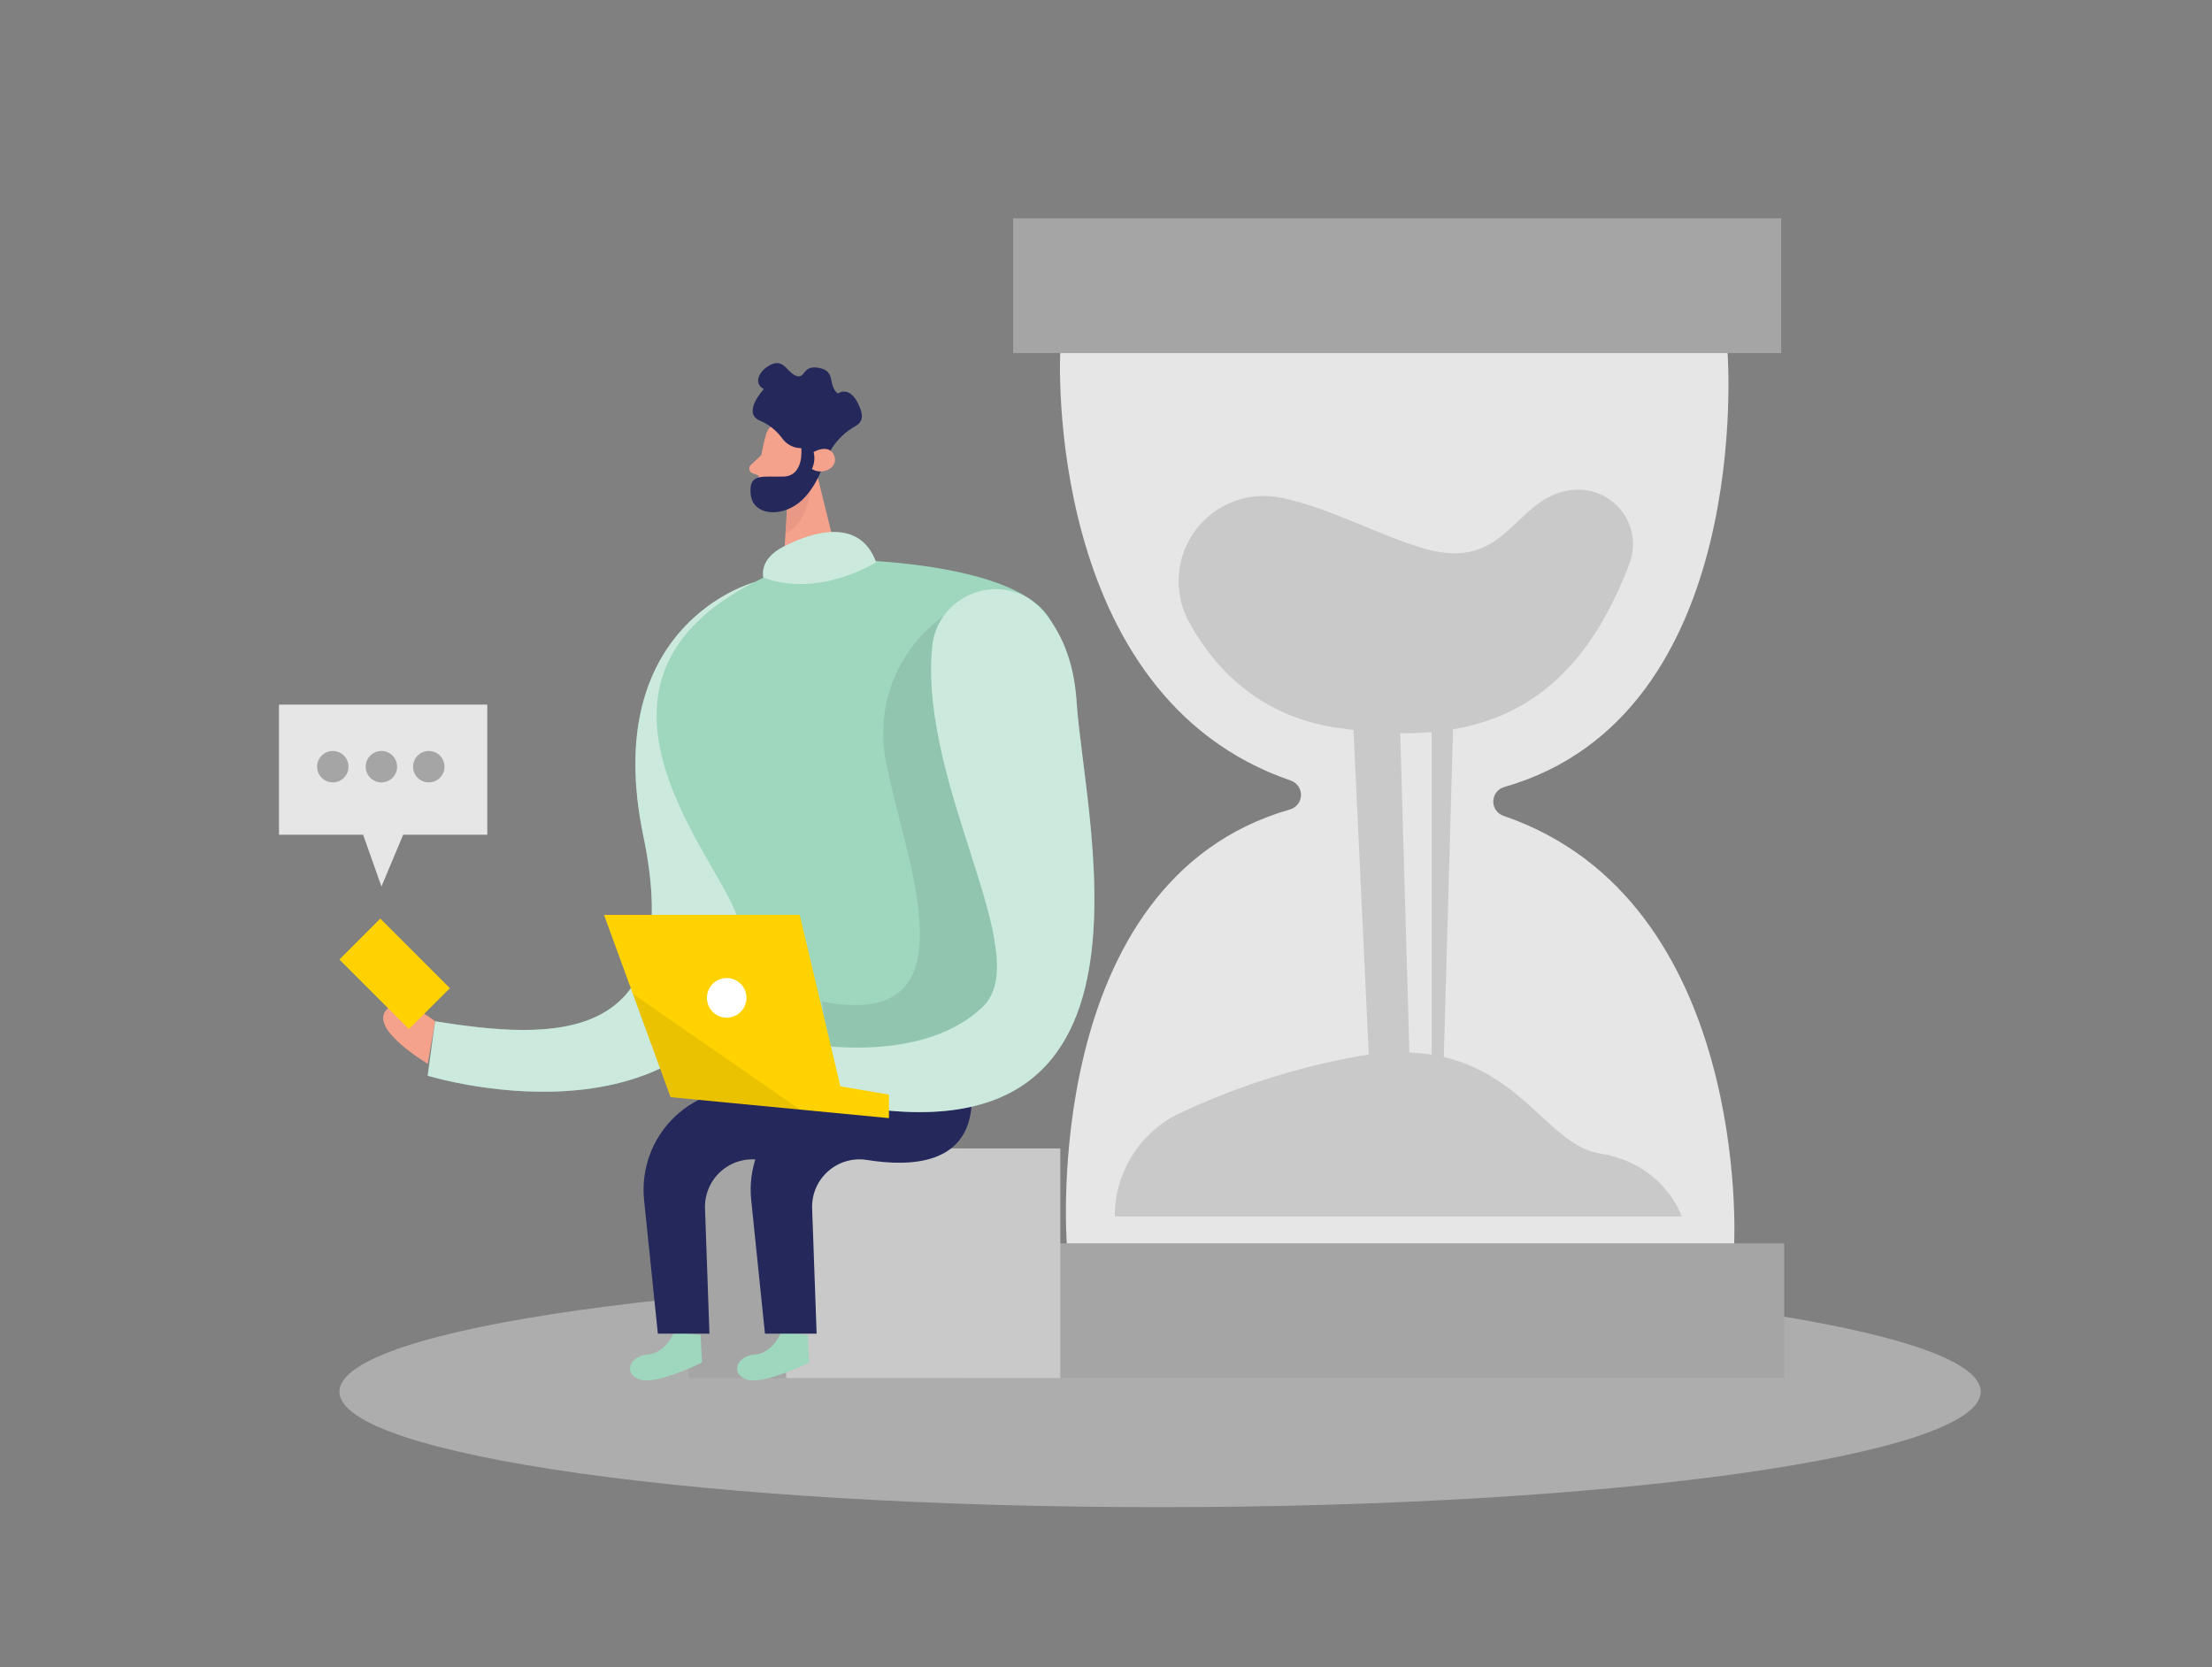 <svg width="406" height="306" viewBox="0 0 406 306" fill="none" xmlns="http://www.w3.org/2000/svg">
<rect x="0" y="0" width="406" height="306" fill="#808080" stroke="none"/>
<path d="M138.375 106.898C138.375 106.898 109.955 114.44 118.075 153.406C126.195 192.372 101.165 190.839 79.85 187.449L78.5 197.436C78.5 197.436 134.325 214.691 141.755 165.636C149.185 116.582 138.375 106.898 138.375 106.898Z" fill="#9ED6BE"/>
<path opacity="0.46" d="M138.375 106.898C138.375 106.898 109.955 114.44 118.075 153.406C126.195 192.372 101.165 190.839 79.85 187.449L78.5 197.436C78.5 197.436 134.325 214.691 141.755 165.636C149.185 116.582 138.375 106.898 138.375 106.898Z" fill="white"/>
<path opacity="0.45" d="M212.927 276.627C296.115 276.627 363.553 267.138 363.553 255.433C363.553 243.729 296.115 234.24 212.927 234.24C129.738 234.24 62.301 243.729 62.301 255.433C62.301 267.138 129.738 276.627 212.927 276.627Z" fill="#E6E6E6"/>
<path d="M51.207 129.32V153.203H66.645L70.015 162.704L74.004 153.203H89.442V129.32H51.207Z" fill="#E6E6E6"/>
<path d="M140.507 80.052C140.507 80.052 139.004 85.472 139.248 89.299C139.272 89.673 139.371 90.038 139.538 90.373C139.704 90.708 139.936 91.007 140.22 91.251C140.503 91.496 140.832 91.682 141.188 91.798C141.544 91.914 141.92 91.958 142.293 91.928C143.491 91.918 144.662 91.562 145.663 90.903C146.664 90.244 147.453 89.31 147.936 88.213L150.494 83.696C150.904 82.737 151.007 81.674 150.791 80.653C150.575 79.632 150.05 78.703 149.286 77.992C146.566 75.17 141.247 76.713 140.507 80.052Z" fill="#F4A28C"/>
<path d="M149.398 84.812L153.813 102.687L143.785 104.412L144.577 91.055L149.398 84.812Z" fill="#F4A28C"/>
<path d="M139.735 83.514L137.797 85.351C137.687 85.456 137.606 85.586 137.561 85.731C137.515 85.875 137.507 86.029 137.536 86.177C137.565 86.326 137.631 86.465 137.728 86.581C137.825 86.697 137.95 86.787 138.091 86.843L140.121 87.635L139.735 83.514Z" fill="#F4A28C"/>
<path opacity="0.31" d="M144.556 91.441C144.556 91.441 147.977 89.858 148.911 88.457C148.911 88.457 148.718 95.816 144.171 97.957L144.556 91.441Z" fill="#CE8172"/>
<path d="M146.089 85.147C146.089 85.147 146.525 83.026 148.119 83.493C149.712 83.96 149.073 87.015 146.84 86.903L146.089 85.147Z" fill="#F4A28C"/>
<path d="M152.585 82.438L151.418 84.468C151.418 84.468 150.007 89.665 146.546 92.344C143.085 95.024 138.223 94.476 137.796 90.822C137.319 86.63 140.131 87.635 143.886 87.462C147.642 87.29 147.074 82.255 147.074 82.255C146.374 82.257 145.685 82.088 145.066 81.762C144.447 81.437 143.916 80.965 143.521 80.388C142.475 78.981 141.074 77.878 139.461 77.191C136.122 75.78 140.192 71.415 140.192 71.415C137.959 70.187 139.674 67.589 141.826 66.797C143.978 66.005 144.597 68.533 146.241 69.02C147.886 69.507 147.256 66.888 150.382 67.538C153.509 68.188 151.834 70.522 153.752 72.237C153.752 72.237 155.945 70.562 157.64 74.369C158.655 76.541 158.107 77.566 157.142 78.134C155.274 79.147 153.703 80.63 152.585 82.438Z" fill="#24285B"/>
<path d="M326.932 40.07H185.958V64.806H326.932V40.07Z" fill="#A5A5A5"/>
<path d="M327.48 228.201H186.506V252.937H327.48V228.201Z" fill="#A5A5A5"/>
<path d="M176.752 210.783H126.428V252.936H176.752V210.783Z" fill="#A5A5A5"/>
<path d="M276.08 144.454C322.141 131.32 317.086 64.807 317.086 64.807H194.596C194.596 64.807 191.419 127.737 236.952 143.276C237.502 143.474 237.975 143.84 238.306 144.322C238.636 144.805 238.806 145.379 238.791 145.963C238.776 146.547 238.578 147.112 238.224 147.577C237.87 148.042 237.379 148.384 236.82 148.554C190.759 161.688 195.804 228.201 195.804 228.201H318.294C318.294 228.201 321.461 165.271 275.938 149.732C275.383 149.538 274.904 149.173 274.57 148.689C274.236 148.206 274.065 147.628 274.081 147.041C274.096 146.453 274.299 145.886 274.658 145.421C275.017 144.956 275.515 144.617 276.08 144.454Z" fill="#E6E6E6"/>
<path d="M194.616 210.783H144.292V252.936H194.616V210.783Z" fill="#C9C9C9"/>
<path d="M235.277 91.379C232.334 90.741 229.269 90.966 226.45 92.028C223.632 93.089 221.179 94.942 219.388 97.363C217.597 99.785 216.543 102.672 216.353 105.677C216.163 108.683 216.845 111.68 218.316 114.308C222.803 122.428 230.872 131.319 245.052 133.512C270.487 137.46 288.595 131.065 299.06 103.488C299.68 101.875 299.872 100.129 299.618 98.42C299.364 96.711 298.672 95.096 297.61 93.734C296.547 92.371 295.15 91.306 293.555 90.643C291.959 89.979 290.219 89.74 288.504 89.948H288.189C277.795 91.491 276.638 104.97 261.616 100.737C253.841 98.585 244.321 93.297 235.277 91.379Z" fill="#C9C9C9"/>
<path d="M204.604 223.268C204.595 219.353 205.685 215.513 207.748 212.185C209.811 208.857 212.766 206.174 216.276 204.44C225.952 199.861 236.15 196.479 246.645 194.371C277.095 187.824 281.693 209.779 293.64 211.707C305.586 213.636 308.662 223.268 308.662 223.268H204.604Z" fill="#C9C9C9"/>
<path d="M248.421 133.979L251.598 201.303H258.916L256.988 133.979H248.421Z" fill="#C9C9C9"/>
<path d="M262.773 131.209V201.305H264.793L266.813 129.768L262.773 131.209Z" fill="#C9C9C9"/>
<path d="M143.389 244.451C143.389 244.451 141.988 248.328 138.487 248.623C134.985 248.917 134.061 252.348 137.218 253.241C140.375 254.134 148.495 250.084 148.495 250.084L148.271 245.009L143.389 244.451Z" fill="#9ED6BE"/>
<path d="M143.785 104.411L153.813 102.686C153.813 102.686 187.156 102.686 192.992 114.155C198.828 125.625 197.61 168.082 178.315 202.978L138.822 204.125C138.822 204.125 141.014 178.496 133.655 164.54C126.297 150.583 103.418 120.925 143.785 104.411Z" fill="#9ED6BE"/>
<path d="M178.315 202.979L159.03 200.066C156.24 199.645 153.391 199.869 150.701 200.719C148.01 201.569 145.55 203.024 143.509 204.971C141.467 206.919 139.899 209.308 138.922 211.955C137.946 214.602 137.589 217.438 137.878 220.244L140.405 244.777H149.885L149.063 221.807C149.015 220.522 149.253 219.243 149.759 218.06C150.265 216.878 151.027 215.823 151.99 214.971C152.953 214.119 154.093 213.49 155.328 213.132C156.563 212.773 157.862 212.692 159.132 212.896C167.323 214.225 177.513 213.647 178.315 202.979Z" fill="#24285B"/>
<path d="M123.729 244.451C123.729 244.451 122.328 248.328 118.826 248.623C115.324 248.917 114.401 252.348 117.557 253.241C120.714 254.134 128.834 250.084 128.834 250.084L128.601 245.009L123.729 244.451Z" fill="#9ED6BE"/>
<path opacity="0.08" d="M173.169 113.09C169.052 116.027 165.865 120.085 163.988 124.782C162.111 129.478 161.623 134.615 162.583 139.581C165.8 157.181 179.929 189.479 150.87 183.815L152.605 197.274L172.327 195.406L188.293 184.749L192.19 155.182L173.169 113.09Z" fill="black"/>
<path d="M158.655 202.979L139.37 200.066C136.58 199.645 133.731 199.869 131.04 200.719C128.35 201.569 125.89 203.024 123.849 204.971C121.807 206.919 120.238 209.308 119.262 211.955C118.286 214.602 117.929 217.438 118.217 220.244L120.744 244.777H130.214L129.402 221.807C129.355 220.522 129.593 219.243 130.099 218.06C130.605 216.878 131.367 215.823 132.33 214.971C133.293 214.119 134.433 213.49 135.668 213.132C136.902 212.773 138.201 212.692 139.471 212.896C147.662 214.225 157.843 213.647 158.655 202.979Z" fill="#24285B"/>
<path d="M171.078 118.835C172.002 108.685 184.598 104.381 191.327 112.014C194.535 115.648 197.093 120.966 197.6 128.772C199.123 152.33 218.113 221.837 143.805 199.893L145.693 191.154C145.693 191.154 168.439 196.229 180.365 184.81C190.282 175.33 168.734 144.484 171.078 118.835Z" fill="#9ED6BE"/>
<path opacity="0.46" d="M171.078 118.835C172.002 108.685 184.598 104.381 191.327 112.014C194.535 115.648 197.093 120.966 197.6 128.772C199.123 152.33 218.113 221.837 143.805 199.893L145.693 191.154C145.693 191.154 168.439 196.229 180.365 184.81C190.282 175.33 168.734 144.484 171.078 118.835Z" fill="white"/>
<path d="M123.079 201.374L110.868 167.92H146.789L154.25 199.385L163.161 200.907V205.221L123.079 201.374Z" fill="#FFD200"/>
<path d="M133.381 186.779C135.388 186.779 137.015 185.152 137.015 183.145C137.015 181.139 135.388 179.512 133.381 179.512C131.374 179.512 129.748 181.139 129.748 183.145C129.748 185.152 131.374 186.779 133.381 186.779Z" fill="white"/>
<path opacity="0.08" d="M116.156 182.414L146.84 203.658L123.079 201.374L116.156 182.414Z" fill="black"/>
<path d="M140.131 106.026C140.131 106.026 139.116 102.748 143.785 100.342C148.454 97.936 157.64 94.607 160.806 103.184C160.806 103.184 150.535 109.822 140.131 106.026Z" fill="#9ED6BE"/>
<path opacity="0.46" d="M140.131 106.026C140.131 106.026 139.116 102.748 143.785 100.342C148.454 97.936 157.64 94.607 160.806 103.184C160.806 103.184 150.535 109.822 140.131 106.026Z" fill="white"/>
<path d="M79.86 187.45C79.86 187.45 73.263 182.05 70.725 185.603C68.188 189.155 78.51 195.245 78.51 195.245L79.86 187.45Z" fill="#F4A28C"/>
<path d="M82.573 181.371L69.797 168.596L62.29 176.103L75.065 188.878L82.573 181.371Z" fill="#FFD200"/>
<path d="M149.327 82.965C149.327 82.965 152.057 81.351 153.072 83.523C154.087 85.696 151.042 87.391 149.012 86.071C149.487 85.108 149.599 84.005 149.327 82.965Z" fill="#F4A28C"/>
<path d="M61.083 143.601C62.675 143.601 63.965 142.311 63.965 140.719C63.965 139.127 62.675 137.836 61.083 137.836C59.491 137.836 58.2 139.127 58.2 140.719C58.2 142.311 59.491 143.601 61.083 143.601Z" fill="#A5A5A5"/>
<path d="M70.005 143.601C71.597 143.601 72.887 142.311 72.887 140.719C72.887 139.127 71.597 137.836 70.005 137.836C68.413 137.836 67.122 139.127 67.122 140.719C67.122 142.311 68.413 143.601 70.005 143.601Z" fill="#A5A5A5"/>
<path d="M78.703 143.601C80.295 143.601 81.586 142.311 81.586 140.719C81.586 139.127 80.295 137.836 78.703 137.836C77.111 137.836 75.821 139.127 75.821 140.719C75.821 142.311 77.111 143.601 78.703 143.601Z" fill="#A5A5A5"/>
</svg>
